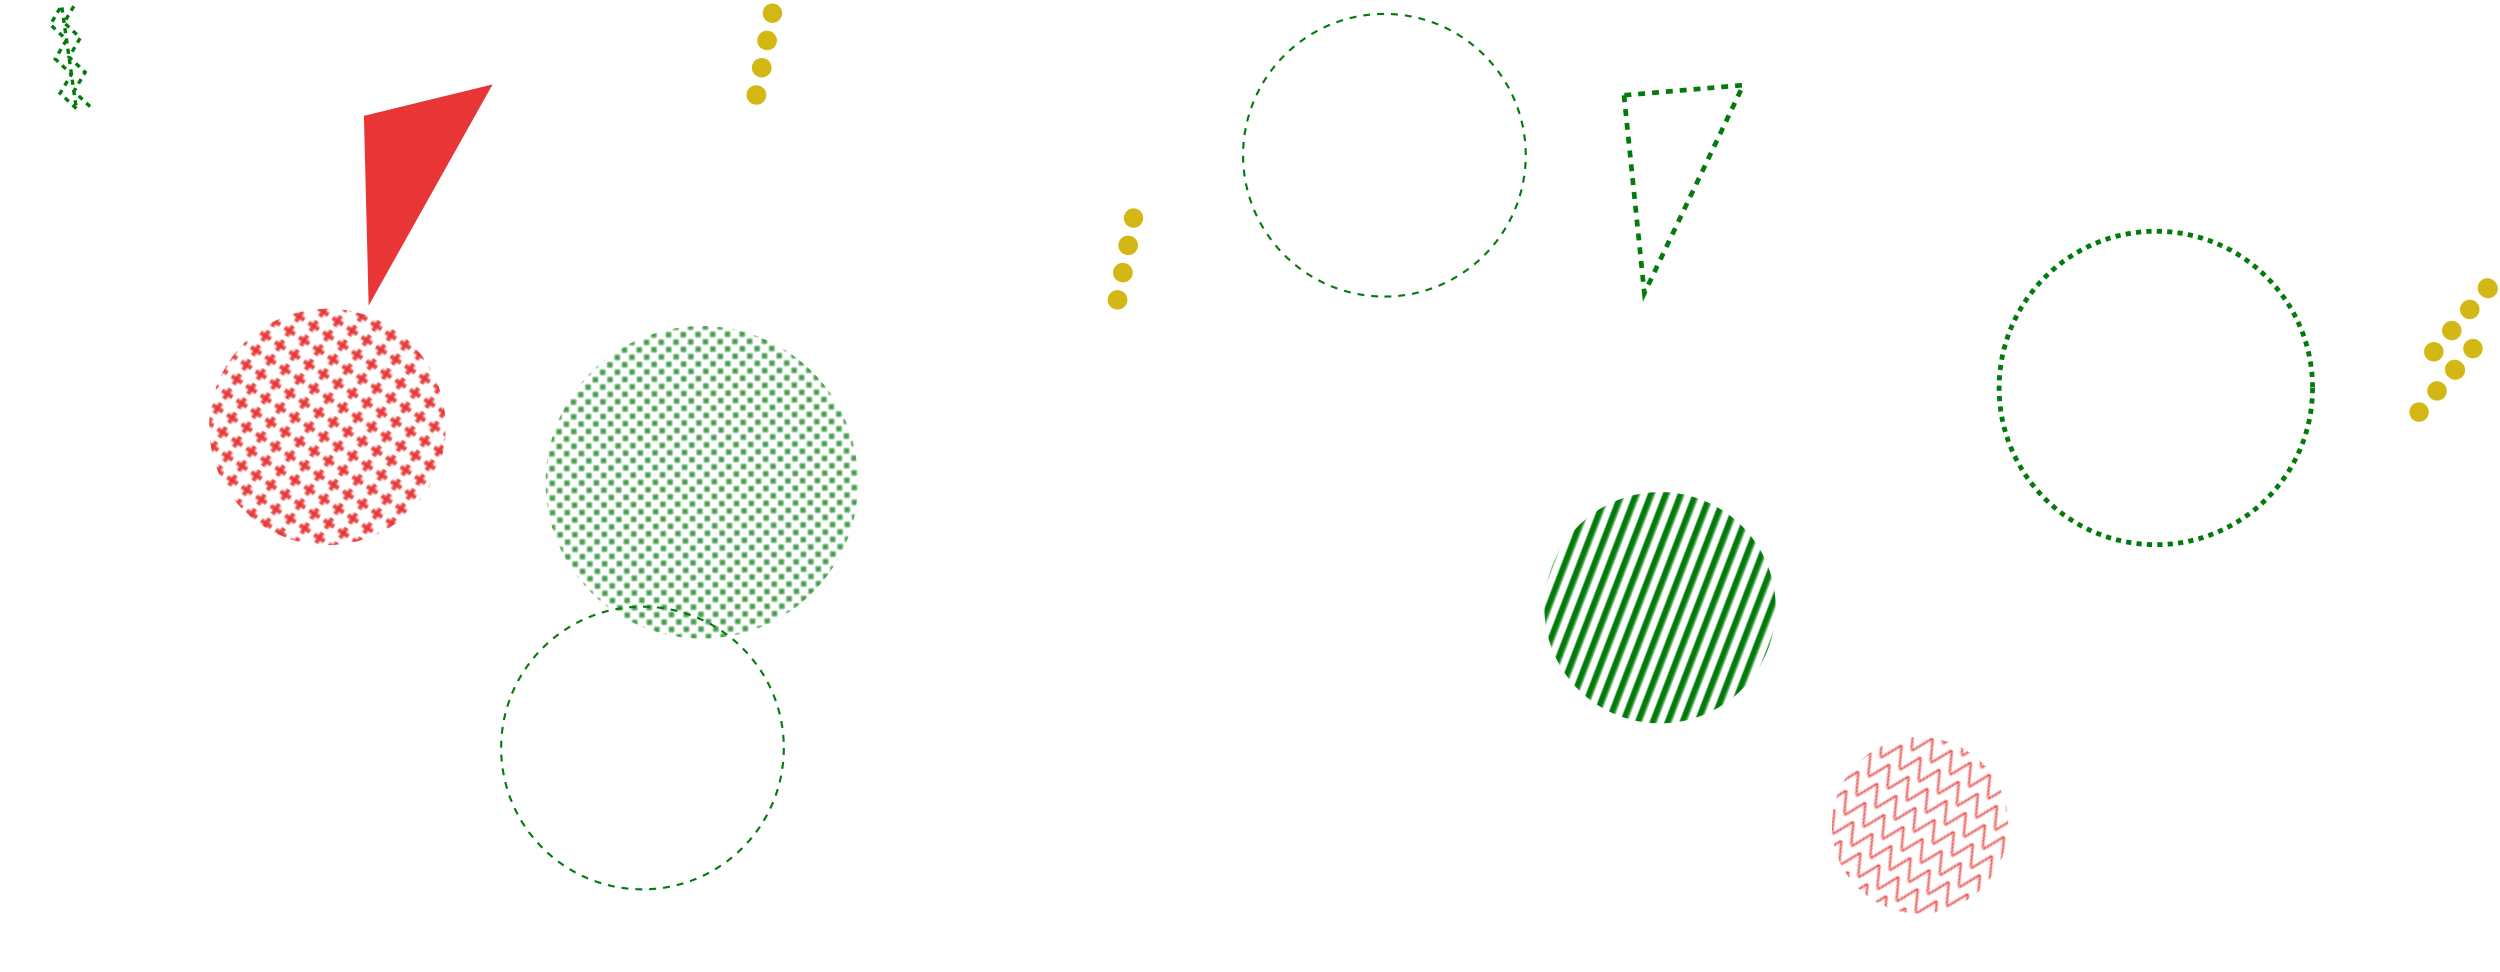 <svg xmlns="http://www.w3.org/2000/svg" version="1.1" xmlns:xlink="http://www.w3.org/1999/xlink"
    xmlns:svgjs="http://svgjs.com/svgjs" width="1440" height="560" preserveAspectRatio="none" viewBox="0 0 1440 560">
    <g mask="url(&quot;#SvgjsMask1453&quot;)" fill="none">
        <rect width="272.4" height="272.4" clip-path="url(&quot;#SvgjsClipPath1454&quot;)" x="52.42" y="109.7"
            fill="url(#SvgjsPattern1455)" transform="rotate(123.47, 188.62, 245.9)" class="triangle-float3"></rect>
        <path
            d="M1398.26 206.89a5.6 5.6 0 1 0 7.25-8.54 5.6 5.6 0 1 0-7.25 8.54zM1408.61 194.69a5.6 5.6 0 1 0 7.25-8.54 5.6 5.6 0 1 0-7.25 8.54zM1418.96 182.49a5.6 5.6 0 1 0 7.25-8.54 5.6 5.6 0 1 0-7.25 8.54zM1429.32 170.29a5.6 5.6 0 1 0 7.24-8.53 5.6 5.6 0 1 0-7.24 8.53zM1389.75 241.64a5.6 5.6 0 1 0 7.25-8.54 5.6 5.6 0 1 0-7.25 8.54zM1400.1 229.44a5.6 5.6 0 1 0 7.25-8.54 5.6 5.6 0 1 0-7.25 8.54zM1410.46 217.24a5.6 5.6 0 1 0 7.24-8.53 5.6 5.6 0 1 0-7.24 8.53zM1420.81 205.05a5.6 5.6 0 1 0 7.25-8.54 5.6 5.6 0 1 0-7.25 8.54z"
            fill="#d3b714" class="triangle-float1"></path>
        <path d="M884.63 569.2 L933.11 633.33L854.413 655.722z" fill="#e73635"></path>
        <rect width="360" height="360" clip-path="url(&quot;#SvgjsClipPath1456&quot;)" x="224.28" y="97.83"
            fill="url(#SvgjsPattern1457)" transform="rotate(134.41, 404.28, 277.83)" class="triangle-float1"></rect>
        <path d="M935.41 54.87 L947.16 168.86L1004.115 49.035z"
            stroke="#037b0b" stroke-width="2.71" stroke-dasharray="4, 4" class="triangle-float3"></path>
        <path d="M212.35 176.04 L209.6 66.71L283.741 48.609z" fill="#e73635"
            class="triangle-float2"></path>
        <rect width="266.4" height="266.4" clip-path="url(&quot;#SvgjsClipPath1458&quot;)" x="822.99" y="216.85"
            fill="url(#SvgjsPattern1459)" transform="rotate(290.99, 956.19, 350.05)" class="triangle-float3"></rect>
        <rect width="203.2" height="203.2" clip-path="url(&quot;#SvgjsClipPath1460&quot;)" x="1004.35" y="373.85"
            fill="url(#SvgjsPattern1461)" transform="rotate(32.27, 1105.95, 475.45)" class="triangle-float1"></rect>
        <circle r="81.419" cx="370.07" cy="430.86" stroke="#037b0b" stroke-width="1.23"
            stroke-dasharray="4, 4" class="triangle-float3"></circle>
        <path
            d="M434.62 60.204C435.347 60.359 436.098 60.368 436.828 60.23C437.559 60.093 438.255 59.81 438.875 59.401C439.496 58.991 440.029 58.462 440.442 57.844C440.856 57.227 441.143 56.532 441.286 55.803C441.428 55.073 441.424 54.322 441.274 53.594C441.123 52.866 440.829 52.175 440.409 51.562C439.989 50.948 439.45 50.425 438.826 50.022C438.201 49.619 437.502 49.344 436.77 49.214C436.043 49.059 435.292 49.05 434.561 49.188C433.831 49.326 433.135 49.608 432.514 50.017C431.894 50.427 431.361 50.956 430.947 51.574C430.534 52.192 430.247 52.886 430.104 53.615C429.961 54.345 429.965 55.096 430.116 55.824C430.266 56.552 430.56 57.243 430.981 57.856C431.401 58.47 431.939 58.993 432.564 59.396C433.189 59.799 433.888 60.074 434.62 60.204V60.204ZM437.69 44.504C438.417 44.659 439.168 44.668 439.898 44.531C440.629 44.393 441.325 44.111 441.945 43.701C442.566 43.291 443.099 42.762 443.512 42.144C443.926 41.526 444.213 40.833 444.356 40.103C444.498 39.373 444.494 38.622 444.344 37.894C444.193 37.166 443.899 36.475 443.479 35.862C443.059 35.248 442.52 34.725 441.896 34.322C441.271 33.919 440.572 33.644 439.84 33.514C439.113 33.359 438.362 33.35 437.631 33.488C436.901 33.626 436.205 33.908 435.584 34.317C434.964 34.727 434.431 35.256 434.017 35.874C433.604 36.492 433.317 37.186 433.174 37.915C433.031 38.645 433.035 39.396 433.186 40.124C433.336 40.852 433.63 41.543 434.051 42.156C434.471 42.77 435.009 43.293 435.634 43.696C436.259 44.099 436.958 44.374 437.69 44.504V44.504ZM440.76 28.804C441.487 28.959 442.238 28.968 442.968 28.831C443.699 28.693 444.395 28.41 445.015 28.001C445.636 27.591 446.169 27.062 446.582 26.444C446.996 25.826 447.283 25.133 447.426 24.403C447.568 23.673 447.564 22.922 447.414 22.194C447.263 21.466 446.969 20.775 446.549 20.162C446.129 19.548 445.59 19.025 444.966 18.622C444.341 18.219 443.642 17.944 442.91 17.814C442.183 17.659 441.432 17.65 440.701 17.788C439.971 17.926 439.275 18.208 438.654 18.617C438.034 19.027 437.501 19.556 437.087 20.174C436.674 20.792 436.387 21.486 436.244 22.215C436.101 22.945 436.105 23.696 436.256 24.424C436.406 25.152 436.7 25.843 437.121 26.456C437.541 27.07 438.079 27.593 438.704 27.996C439.329 28.399 440.028 28.674 440.76 28.804V28.804ZM443.83 13.104C444.552 13.245 445.295 13.243 446.016 13.097C446.738 12.951 447.423 12.664 448.034 12.253C448.644 11.842 449.168 11.315 449.575 10.702C449.982 10.089 450.264 9.401 450.405 8.679C450.546 7.957 450.544 7.214 450.398 6.492C450.252 5.771 449.965 5.086 449.554 4.475C449.143 3.865 448.616 3.341 448.003 2.934C447.39 2.527 446.702 2.245 445.98 2.104C445.258 1.963 444.515 1.965 443.793 2.111C443.072 2.257 442.387 2.544 441.776 2.955C441.165 3.366 440.642 3.893 440.235 4.506C439.828 5.119 439.546 5.807 439.405 6.529C439.264 7.251 439.266 7.994 439.412 8.716C439.558 9.437 439.845 10.123 440.256 10.733C440.667 11.344 441.194 11.867 441.807 12.274C442.42 12.681 443.108 12.963 443.83 13.104V13.104Z"
            fill="#d3b714" class="triangle-float1"></path>
        <path
            d="M642.62 178.204C643.347 178.359 644.098 178.368 644.828 178.23C645.559 178.093 646.255 177.811 646.875 177.401C647.496 176.991 648.029 176.462 648.442 175.844C648.856 175.226 649.143 174.533 649.286 173.803C649.428 173.073 649.424 172.322 649.274 171.594C649.123 170.866 648.829 170.175 648.409 169.562C647.989 168.948 647.45 168.425 646.826 168.022C646.201 167.619 645.502 167.344 644.77 167.214C644.043 167.059 643.292 167.05 642.561 167.188C641.831 167.326 641.135 167.608 640.514 168.017C639.894 168.427 639.361 168.956 638.947 169.574C638.534 170.192 638.247 170.886 638.104 171.615C637.961 172.345 637.965 173.096 638.116 173.824C638.266 174.552 638.56 175.243 638.981 175.856C639.401 176.47 639.939 176.993 640.564 177.396C641.189 177.799 641.888 178.074 642.62 178.204V178.204ZM645.69 162.504C646.417 162.659 647.168 162.668 647.898 162.53C648.629 162.393 649.325 162.111 649.945 161.701C650.566 161.291 651.099 160.762 651.512 160.144C651.926 159.526 652.213 158.833 652.356 158.103C652.498 157.373 652.494 156.622 652.344 155.894C652.193 155.166 651.899 154.475 651.479 153.862C651.059 153.248 650.52 152.725 649.896 152.322C649.271 151.919 648.572 151.644 647.84 151.514C647.113 151.359 646.362 151.35 645.631 151.488C644.901 151.626 644.205 151.908 643.584 152.317C642.964 152.727 642.431 153.256 642.017 153.874C641.604 154.492 641.317 155.186 641.174 155.915C641.031 156.645 641.035 157.396 641.186 158.124C641.336 158.852 641.63 159.543 642.051 160.156C642.471 160.77 643.009 161.293 643.634 161.696C644.259 162.099 644.958 162.374 645.69 162.504V162.504ZM648.76 146.804C649.487 146.959 650.238 146.968 650.968 146.83C651.699 146.693 652.395 146.411 653.015 146.001C653.636 145.591 654.169 145.062 654.582 144.444C654.996 143.826 655.283 143.133 655.426 142.403C655.568 141.673 655.564 140.922 655.414 140.194C655.263 139.466 654.969 138.775 654.549 138.162C654.129 137.548 653.59 137.025 652.966 136.622C652.341 136.219 651.642 135.944 650.91 135.814C650.183 135.659 649.432 135.65 648.701 135.788C647.971 135.926 647.275 136.208 646.654 136.617C646.034 137.027 645.501 137.556 645.087 138.174C644.674 138.792 644.387 139.486 644.244 140.215C644.101 140.945 644.105 141.696 644.256 142.424C644.406 143.152 644.7 143.843 645.121 144.456C645.541 145.07 646.079 145.593 646.704 145.996C647.329 146.399 648.028 146.674 648.76 146.804V146.804ZM651.83 131.104C652.552 131.245 653.295 131.243 654.016 131.097C654.738 130.951 655.423 130.664 656.034 130.253C656.644 129.842 657.168 129.315 657.575 128.702C657.982 128.089 658.264 127.401 658.405 126.679C658.546 125.957 658.544 125.214 658.398 124.492C658.252 123.771 657.965 123.086 657.554 122.475C657.143 121.865 656.616 121.341 656.003 120.934C655.39 120.527 654.702 120.245 653.98 120.104C653.258 119.963 652.515 119.965 651.793 120.111C651.072 120.257 650.387 120.544 649.776 120.955C649.165 121.366 648.642 121.893 648.235 122.506C647.828 123.119 647.546 123.807 647.405 124.529C647.264 125.251 647.266 125.994 647.412 126.716C647.558 127.437 647.845 128.122 648.256 128.733C648.667 129.344 649.194 129.867 649.807 130.274C650.42 130.681 651.108 130.963 651.83 131.104V131.104Z"
            fill="#D3B714" class="triangle-float3" />
        <path
            d="M51.89 61.4L42.56 52.63L49.07 41.6L39.74 32.83L46.25 21.8L36.92 13.03L43.43 2M43.97 62.53L34.64 53.75L41.15 42.73L31.82 33.95L38.33 22.93L29 14.15L35.51 3.13L43.97 62.53Z"
            stroke="#037B0B" stroke-width="1.95" stroke-dasharray="3 3" class="triangle-float1" />
        <path
            d="M797.419 170.839C842.386 170.839 878.839 134.386 878.839 89.419C878.839 44.453 842.386 8 797.419 8C752.453 8 716 44.453 716 89.419C716 134.386 752.453 170.839 797.419 170.839Z"
            stroke="#037B0B" stroke-width="1.23" stroke-dasharray="4 4" class="triangle-float1" />
        <circle r="90.286" cx="1241.77" cy="223.47" stroke="#037b0b" stroke-width="2.79"
            stroke-dasharray="3, 3" class="triangle-float2"></circle>
    </g>
    <defs>
        <mask id="SvgjsMask1453">
            <rect width="1440" height="560" fill="#ffffff"></rect>
        </mask>
        <pattern x="0" y="0" width="9.08" height="9.08" patternUnits="userSpaceOnUse" id="SvgjsPattern1455">
            <path d="M4.54 1L4.54 8.08M1 4.54L8.08 4.54" stroke="#e73635" fill="none" stroke-width="2.31"></path>
        </pattern>
        <clipPath id="SvgjsClipPath1454">
            <circle r="68.1" cx="188.62" cy="245.9"></circle>
        </clipPath>
        <pattern x="0" y="0" width="6" height="6" patternUnits="userSpaceOnUse" id="SvgjsPattern1457">
            <path d="M3 1L3 5M1 3L5 3" stroke="#037b0b" fill="none" stroke-width="1"></path>
        </pattern>
        <clipPath id="SvgjsClipPath1456">
            <circle r="90" cx="404.28" cy="277.83"></circle>
        </clipPath>
        <pattern x="0" y="0" width="266.4" height="7.4" patternUnits="userSpaceOnUse" id="SvgjsPattern1459">
            <rect width="266.4" height="3.7" x="0" y="0" fill="#037b0b"></rect>
            <rect width="266.4" height="3.7" x="0" y="3.7" fill="rgba(0, 0, 0, 0)"></rect>
        </pattern>
        <clipPath id="SvgjsClipPath1458">
            <circle r="66.6" cx="956.19" cy="350.05"></circle>
        </clipPath>
        <pattern x="0" y="0" width="12.7" height="12.7" patternUnits="userSpaceOnUse" id="SvgjsPattern1461">
            <path d="M0 12.7L6.35 0L12.7 12.7" stroke="#e73635" fill="none"></path>
        </pattern>
        <clipPath id="SvgjsClipPath1460">
            <circle r="50.8" cx="1105.95" cy="475.45"></circle>
        </clipPath>
        <style>
            @keyframes float1 {
                0% {
                    transform: translate(0, 0)
                }

                50% {
                    transform: translate(-10px, 0)
                }

                100% {
                    transform: translate(0, 0)
                }
            }

            .triangle-float1 {
                animation: float1 5s infinite;
            }

            @keyframes float2 {
                0% {
                    transform: translate(0, 0)
                }

                50% {
                    transform: translate(-5px, -5px)
                }

                100% {
                    transform: translate(0, 0)
                }
            }

            .triangle-float2 {
                animation: float2 4s infinite;
            }

            @keyframes float3 {
                0% {
                    transform: translate(0, 0)
                }

                50% {
                    transform: translate(0, -10px)
                }

                100% {
                    transform: translate(0, 0)
                }
            }

            .triangle-float3 {
                animation: float3 6s infinite;
            }
        </style>
    </defs>
</svg>